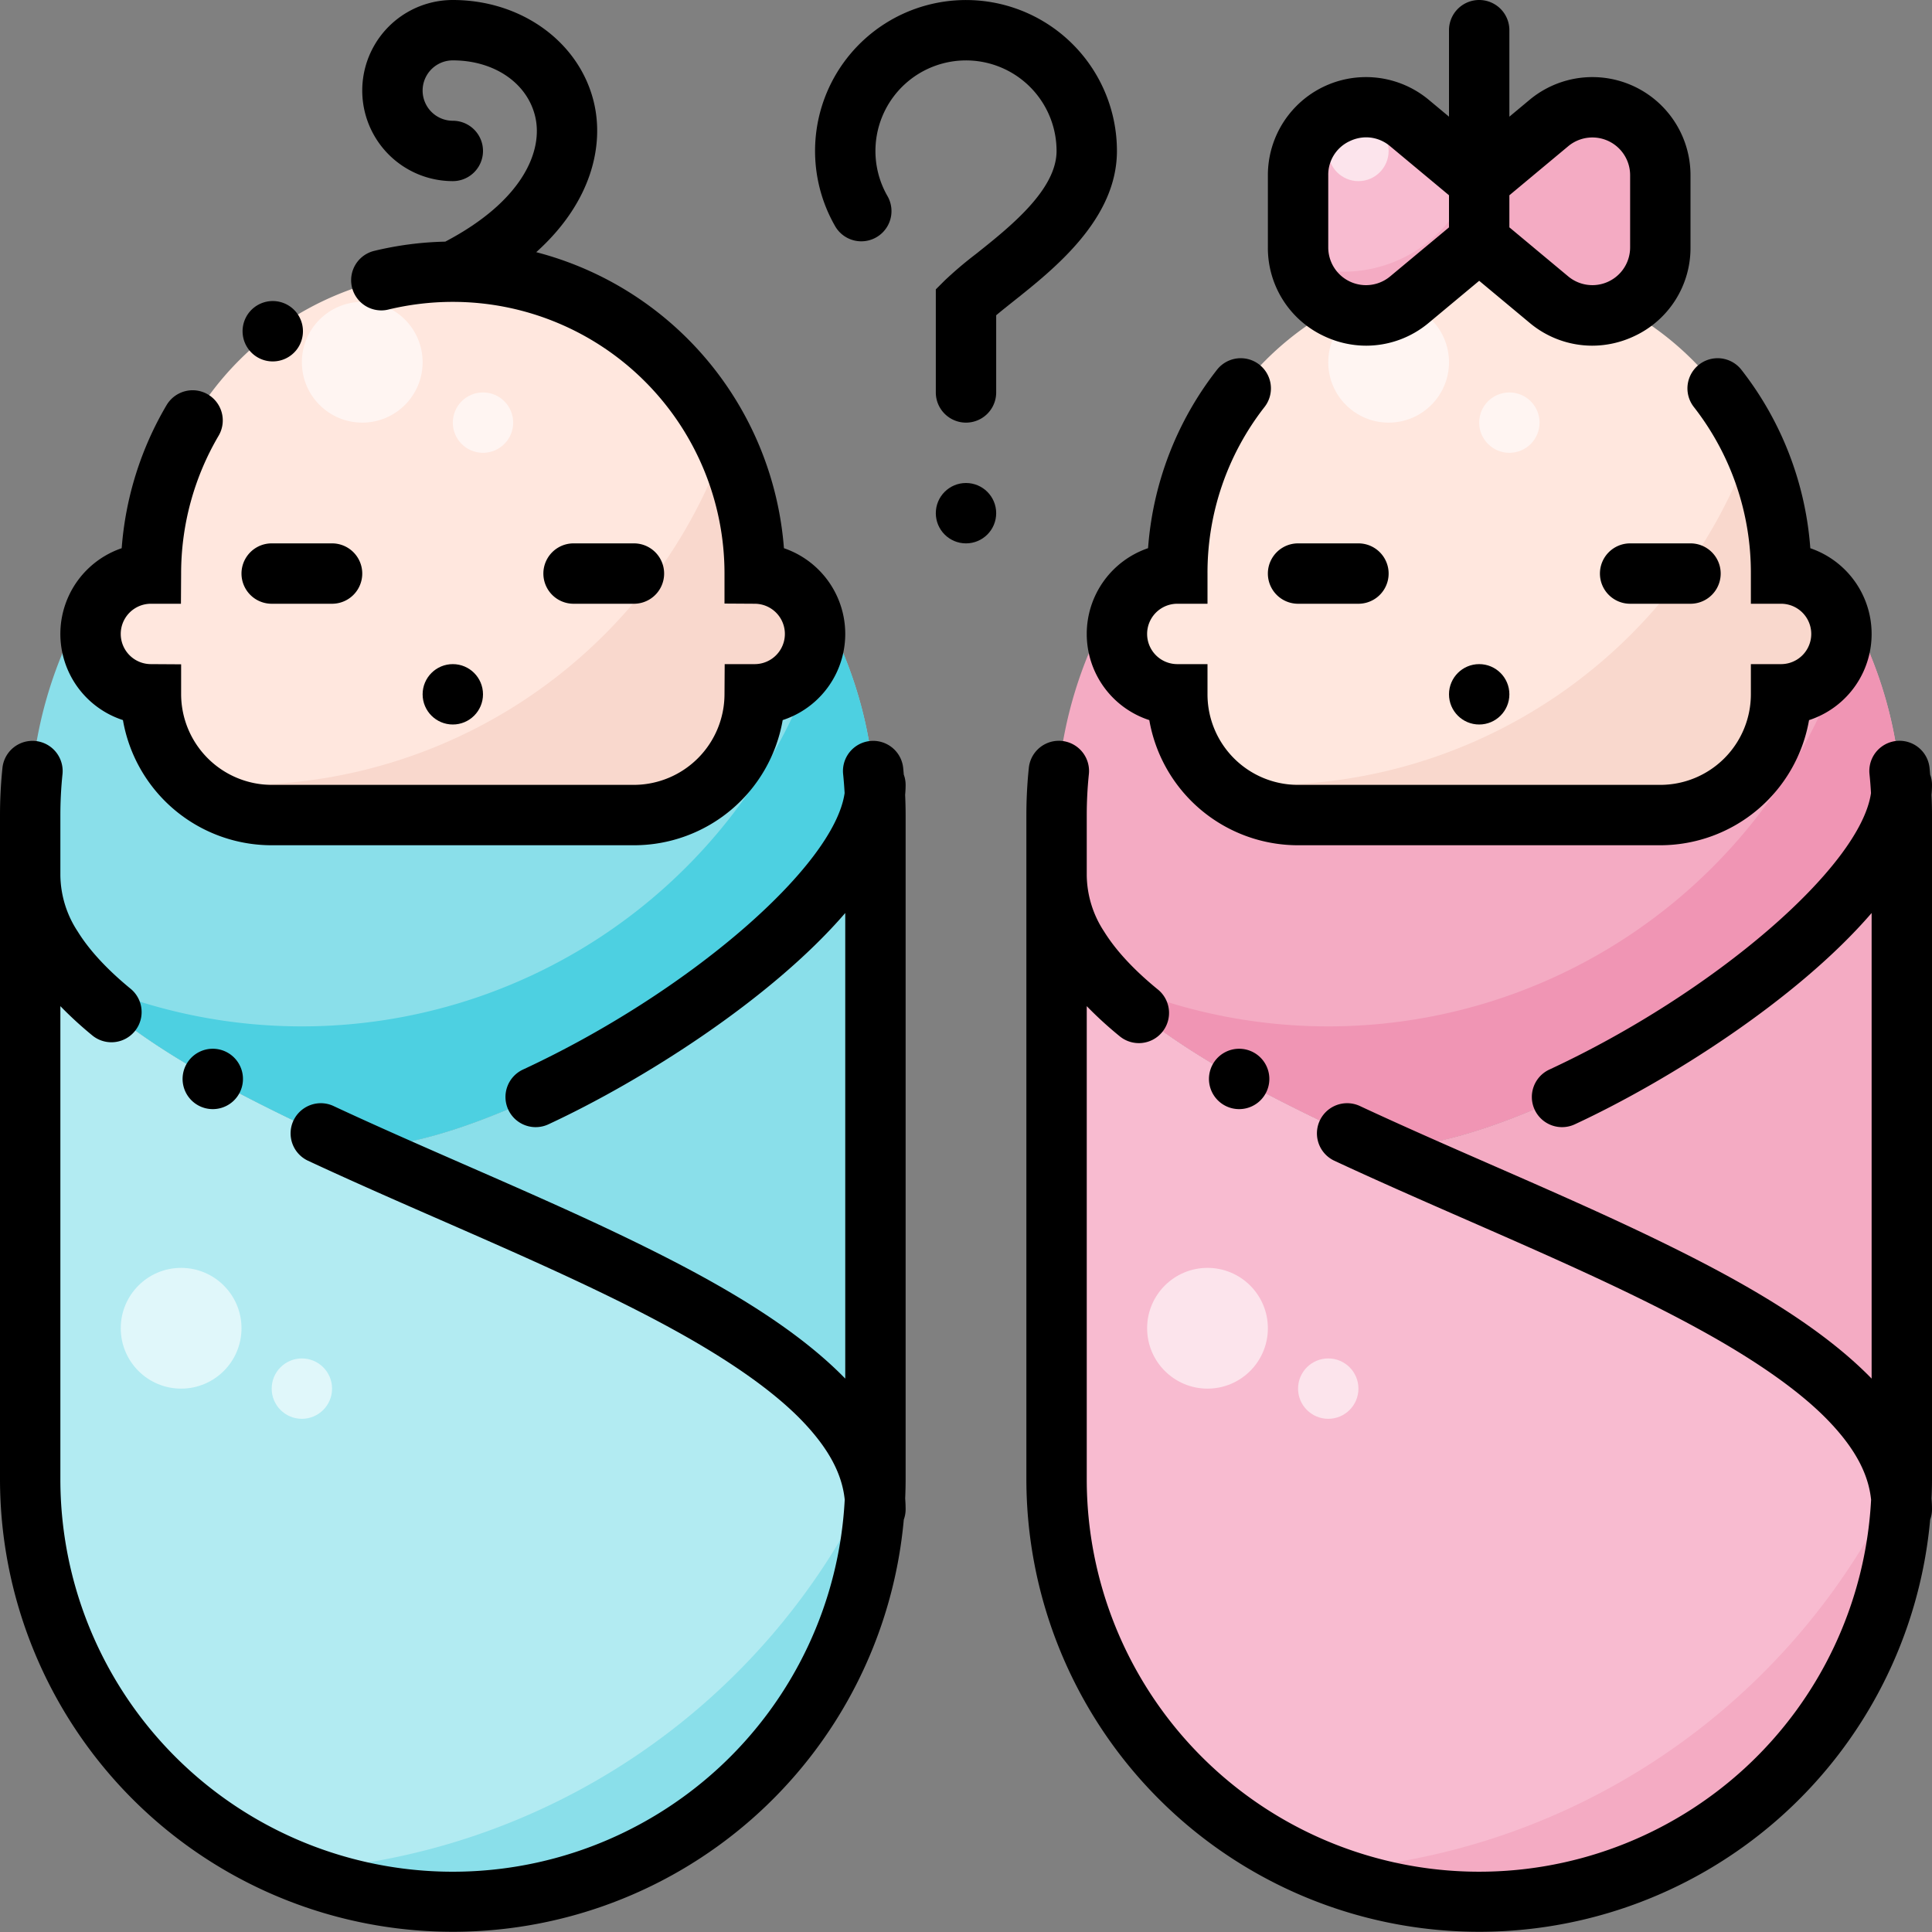 <?xml version="1.0"?>
<svg xmlns="http://www.w3.org/2000/svg" viewBox="0 0 512 512" width="512" height="512"><rect x="0" y="0" width="512" height="512" fill="#808080" stroke="none"/><g id="Boy_or_Girl" data-name="Boy or Girl"><g id="Filled"><path d="M120,104h0A112,112,0,0,0,8,216v16c0,29.307,39.264,51.252,84.913,72H96c39.159,0,131.971-56.761,135.859-93.647A112,112,0,0,0,120,104Z" style="fill:#8adfea"/><path d="M216,168a16,16,0,0,0-16-16h0a80,80,0,0,0-80-80h0a80,80,0,0,0-80,80h0a16,16,0,0,0-16,16h0a16,16,0,0,0,16,16h0a32,32,0,0,0,32,32h96a32,32,0,0,0,32-32h0a16,16,0,0,0,16-16Z" style="fill:#ffe7de"/><path d="M8,232V392A112,112,0,0,0,120,504h0A112,112,0,0,0,231.874,397.237C226.086,329.251,8,301.071,8,232Z" style="fill:#b2ebf2"/><path d="M96,304H92.913c61.937,28.151,135.629,54.1,138.961,93.237.08-1.736.126-3.481.126-5.237V216q0-2.841-.141-5.647C227.971,247.239,135.159,304,96,304Z" style="fill:#8adfea"/><path d="M231.064,392.294A180.048,180.048,0,0,1,77.719,495.735,111.648,111.648,0,0,0,120,504h0A112,112,0,0,0,231.874,397.237,32.786,32.786,0,0,0,231.064,392.294Z" style="fill:#8adfea"/><path d="M231.859,210.353a111.363,111.363,0,0,0-12.488-46.059,144.036,144.036,0,0,1-199.848,94.4C34.457,275.581,62.244,290.061,92.913,304H96C135.159,304,227.971,247.239,231.859,210.353Z" style="fill:#4dd0e1"/><path d="M200,152a79.67,79.67,0,0,0-7.807-34.5A136,136,0,0,1,50.057,207.28,31.879,31.879,0,0,0,72,216h96a32,32,0,0,0,32-32h0a16,16,0,0,0,16-16h0A16,16,0,0,0,200,152Z" style="fill:#f9d8cd"/><circle cx="96" cy="96" r="16" style="fill:#fff5f2"/><circle cx="128" cy="112" r="8" style="fill:#fff5f2"/><circle cx="48" cy="352" r="16" style="fill:#e0f7fa"/><circle cx="80" cy="368" r="8" style="fill:#e0f7fa"/><path d="M392,104h0A112,112,0,0,0,280,216v16c0,29.307,39.264,51.252,84.913,72H368c39.159,0,131.971-56.761,135.859-93.647A112,112,0,0,0,392,104Z" style="fill:#f4abc3"/><path d="M488,168a16,16,0,0,0-16-16h0a80,80,0,0,0-80-80h0a80,80,0,0,0-80,80h0a16,16,0,0,0-16,16h0a16,16,0,0,0,16,16h0a32,32,0,0,0,32,32h96a32,32,0,0,0,32-32h0a16,16,0,0,0,16-16Z" style="fill:#ffe7de"/><path d="M280,232V392A112,112,0,0,0,392,504h0A112,112,0,0,0,503.874,397.237C498.086,329.251,280,301.071,280,232Z" style="fill:#f8bbd0"/><path d="M368,304h-3.087c61.937,28.151,135.629,54.1,138.961,93.237.08-1.736.126-3.481.126-5.237V216q0-2.841-.141-5.647C499.971,247.239,407.159,304,368,304Z" style="fill:#f4abc3"/><path d="M503.064,392.294A180.048,180.048,0,0,1,349.719,495.735,111.648,111.648,0,0,0,392,504h0A112,112,0,0,0,503.874,397.237,32.786,32.786,0,0,0,503.064,392.294Z" style="fill:#f4abc3"/><path d="M503.859,210.353a111.363,111.363,0,0,0-12.488-46.059,144.036,144.036,0,0,1-199.848,94.4c14.934,16.889,42.721,31.369,73.39,45.308H368C407.159,304,499.971,247.239,503.859,210.353Z" style="fill:#f095b4"/><path d="M472,152a79.67,79.67,0,0,0-7.807-34.5A136,136,0,0,1,322.057,207.28,31.879,31.879,0,0,0,344,216h96a32,32,0,0,0,32-32h0a16,16,0,0,0,16-16h0A16,16,0,0,0,472,152Z" style="fill:#f9d8cd"/><circle cx="368" cy="96" r="16" style="fill:#fff5f2"/><circle cx="400" cy="112" r="8" style="fill:#fff5f2"/><circle cx="320" cy="352" r="16" style="fill:#fce4ec"/><circle cx="352" cy="368" r="8" style="fill:#fce4ec"/><path d="M410.477,32.6,392,48,373.523,32.6A18,18,0,0,0,344,46.431V65.569A18,18,0,0,0,373.523,79.4L392,64l18.477,15.4A18,18,0,0,0,440,65.569V46.431A18,18,0,0,0,410.477,32.6Z" style="fill:#f8bbd0"/><circle cx="360" cy="40" r="8" style="fill:#fce4ec"/><path d="M410.477,32.6,392,48l-1.617-1.347a35.947,35.947,0,0,1-45.813,23.47A18.017,18.017,0,0,0,373.523,79.4L392,64l18.477,15.4A18,18,0,0,0,440,65.569V46.431A18,18,0,0,0,410.477,32.6Z" style="fill:#f4abc3"/></g><g id="Outline"><path d="M32.58,190.83A40,40,0,0,0,72,224h96a40,40,0,0,0,39.42-33.17,24.008,24.008,0,0,0,.33-45.55,88,88,0,0,0-65.642-78.451c14.694-13.212,17.986-28.232,15.3-39.61C153.625,11.193,138.242,0,120,0a24,24,0,0,0,0,48,8,8,0,0,0,0-16,8,8,0,0,1,0-16c10.958,0,19.733,5.986,21.836,14.9,2.115,8.961-3.111,22.256-23.833,33.135A88.157,88.157,0,0,0,99.15,66.49a8,8,0,0,0,1.89,15.77,7.58,7.58,0,0,0,1.89-.23A72.934,72.934,0,0,1,119.982,80l.024,0h.022A72,72,0,0,1,192,152v7.95l8,.05a8,8,0,0,1,0,16h-7.95l-.05,8a24.084,24.084,0,0,1-24,24H72a24.084,24.084,0,0,1-24-24v-7.95L40,176a8,8,0,0,1,0-16h7.95l.05-8a72.017,72.017,0,0,1,9.93-36.52,8,8,0,0,0-6.88-12.06,8.055,8.055,0,0,0-6.9,3.93,87.5,87.5,0,0,0-11.9,37.93,24.006,24.006,0,0,0,.33,45.55Z"/><path d="M72.29,95.78a8,8,0,1,0-6.42-3.22A7.963,7.963,0,0,0,72.29,95.78Z"/><path d="M72,160H88a8,8,0,0,0,0-16H72a8,8,0,0,0,0,16Z"/><path d="M168,160a8,8,0,0,0,0-16H152a8,8,0,0,0,0,16Z"/><path d="M56.39,277.93a8,8,0,1,0,3.89,1.01A7.995,7.995,0,0,0,56.39,277.93Z"/><path d="M239.512,205.271c-.054-.606-.1-1.213-.165-1.818a8,8,0,0,0-15.914,1.653c.175,1.684.305,3.376.4,5.068-2.789,19.458-41.407,52.905-85.214,73.261a8,8,0,1,0,6.742,14.51C169.921,286.532,204.148,265,224,241.955V365.347c-.041-.042-.079-.085-.12-.127-15.41-15.76-39.2-28.28-60.44-38.44-13-6.2-26.92-12.28-40.38-18.17-11.56-5.06-23.52-10.29-34.67-15.5a7.933,7.933,0,0,0-3.38-.75,8.03,8.03,0,0,0-7.25,4.62,8,8,0,0,0,3.87,10.63c11.46,5.34,23.57,10.65,35.29,15.77,21.57,9.44,43.87,19.21,62.02,29.24,14.9,8.22,26.16,16.21,33.47,23.75,7.04,7.289,10.728,14.047,11.45,21.05A104,104,0,0,1,16,392V266.638a101.145,101.145,0,0,0,8.6,7.872,8,8,0,0,0,10.13-12.38c-6.28-5.14-11.04-10.27-14.12-15.25A27.624,27.624,0,0,1,16,232V216a105.959,105.959,0,0,1,.567-10.894A8,8,0,0,0,.653,203.453,121.969,121.969,0,0,0,0,216V392a120,120,0,0,0,239.516,10.711A7.918,7.918,0,0,0,240,400c0-.973-.046-1.942-.115-2.909.07-1.689.115-3.385.115-5.091V216c0-1.773-.048-3.558-.128-5.346.079-.888.128-1.773.128-2.654A7.966,7.966,0,0,0,239.512,205.271Z"/><path d="M288,168a24,24,0,0,0,16.578,22.837A40.012,40.012,0,0,0,344,224h96a40.064,40.064,0,0,0,39.415-33.162,24.01,24.01,0,0,0,.336-45.554,87.06,87.06,0,0,0-18.243-47.263,8,8,0,0,0-12.635,9.818A71.327,71.327,0,0,1,464,152v8h8a8,8,0,1,1,0,16h-8v8a24.027,24.027,0,0,1-24,24H344a23.992,23.992,0,0,1-24-24v-8h-8a8,8,0,1,1,0-16h8v-8a71.327,71.327,0,0,1,15.127-44.161,8,8,0,0,0-12.635-9.818,87.056,87.056,0,0,0-18.242,47.252A24,24,0,0,0,288,168Z"/><path d="M344,144a8,8,0,0,0,0,16h16a8,8,0,0,0,0-16Z"/><path d="M424,152a8,8,0,0,0,8,8h16a8,8,0,0,0,0-16H432A8,8,0,0,0,424,152Z"/><path d="M328.39,277.93a8,8,0,1,0,3.89,1.01A8,8,0,0,0,328.39,277.93Z"/><path d="M512,208a7.962,7.962,0,0,0-.488-2.729c-.054-.607-.1-1.214-.165-1.819a8,8,0,0,0-15.914,1.655c.175,1.683.305,3.375.4,5.066-2.788,19.458-41.407,52.9-85.214,73.262a8,8,0,1,0,6.742,14.51c24.56-11.413,58.787-32.94,78.639-55.99V365.347c-.041-.042-.079-.085-.12-.127-15.41-15.76-39.2-28.28-60.441-38.44-12.989-6.19-26.9-12.28-40.349-18.16-11.57-5.06-23.54-10.3-34.7-15.51a7.937,7.937,0,0,0-3.38-.75,8,8,0,0,0-3.39,15.25c11.46,5.34,23.56,10.64,35.27,15.76,21.58,9.45,43.89,19.21,62.049,29.26,14.9,8.21,26.161,16.2,33.471,23.74,7.045,7.294,10.725,14.057,11.449,21.066A104,104,0,0,1,288,392V266.639a101.514,101.514,0,0,0,8.6,7.871,8,8,0,1,0,10.129-12.38c-6.279-5.14-11.029-10.27-14.12-15.25A27.622,27.622,0,0,1,288,232V216a105.614,105.614,0,0,1,.567-10.893,8,8,0,0,0-15.914-1.655A121.945,121.945,0,0,0,272,216V392a120,120,0,0,0,239.516,10.711A7.918,7.918,0,0,0,512,400c0-.973-.046-1.942-.115-2.909.07-1.689.115-3.385.115-5.091V216c0-1.773-.048-3.558-.128-5.346C511.951,209.766,512,208.881,512,208Z"/><path d="M350.972,89.115a26.115,26.115,0,0,0,11.092,2.494,25.828,25.828,0,0,0,16.581-6.066L392,74.414l13.355,11.129h0a25.828,25.828,0,0,0,16.581,6.066,26.115,26.115,0,0,0,11.092-2.494A25.766,25.766,0,0,0,448,65.569V46.431a26,26,0,0,0-42.645-19.974L400,30.92V8a8,8,0,0,0-16,0V30.919l-5.355-4.462A26,26,0,0,0,336,46.431V65.569A25.766,25.766,0,0,0,350.972,89.115ZM400,56V51.747l15.6-13A10,10,0,0,1,432,46.431V65.569a10,10,0,0,1-16.4,7.682h0l-15.6-13Zm-48-9.569a9.784,9.784,0,0,1,5.759-9.056,10.108,10.108,0,0,1,4.3-.981,9.85,9.85,0,0,1,6.34,2.354l15.6,13v8.506l-15.6,13A10,10,0,0,1,352,65.569Z"/><circle cx="120" cy="184" r="8"/><circle cx="392" cy="184" r="8"/><path d="M296,40a40,40,0,1,0-74.643,20.006,8,8,0,0,0,13.849-8.012A24,24,0,1,1,280,40c0,10.319-12.377,20.161-21.414,27.347a101.26,101.26,0,0,0-8.243,7L248,76.687V104a8,8,0,0,0,16,0V83.547c1.332-1.123,2.911-2.379,4.544-3.677C279.478,71.177,296,58.039,296,40Z"/><circle cx="256" cy="136" r="8"/></g></g></svg>
